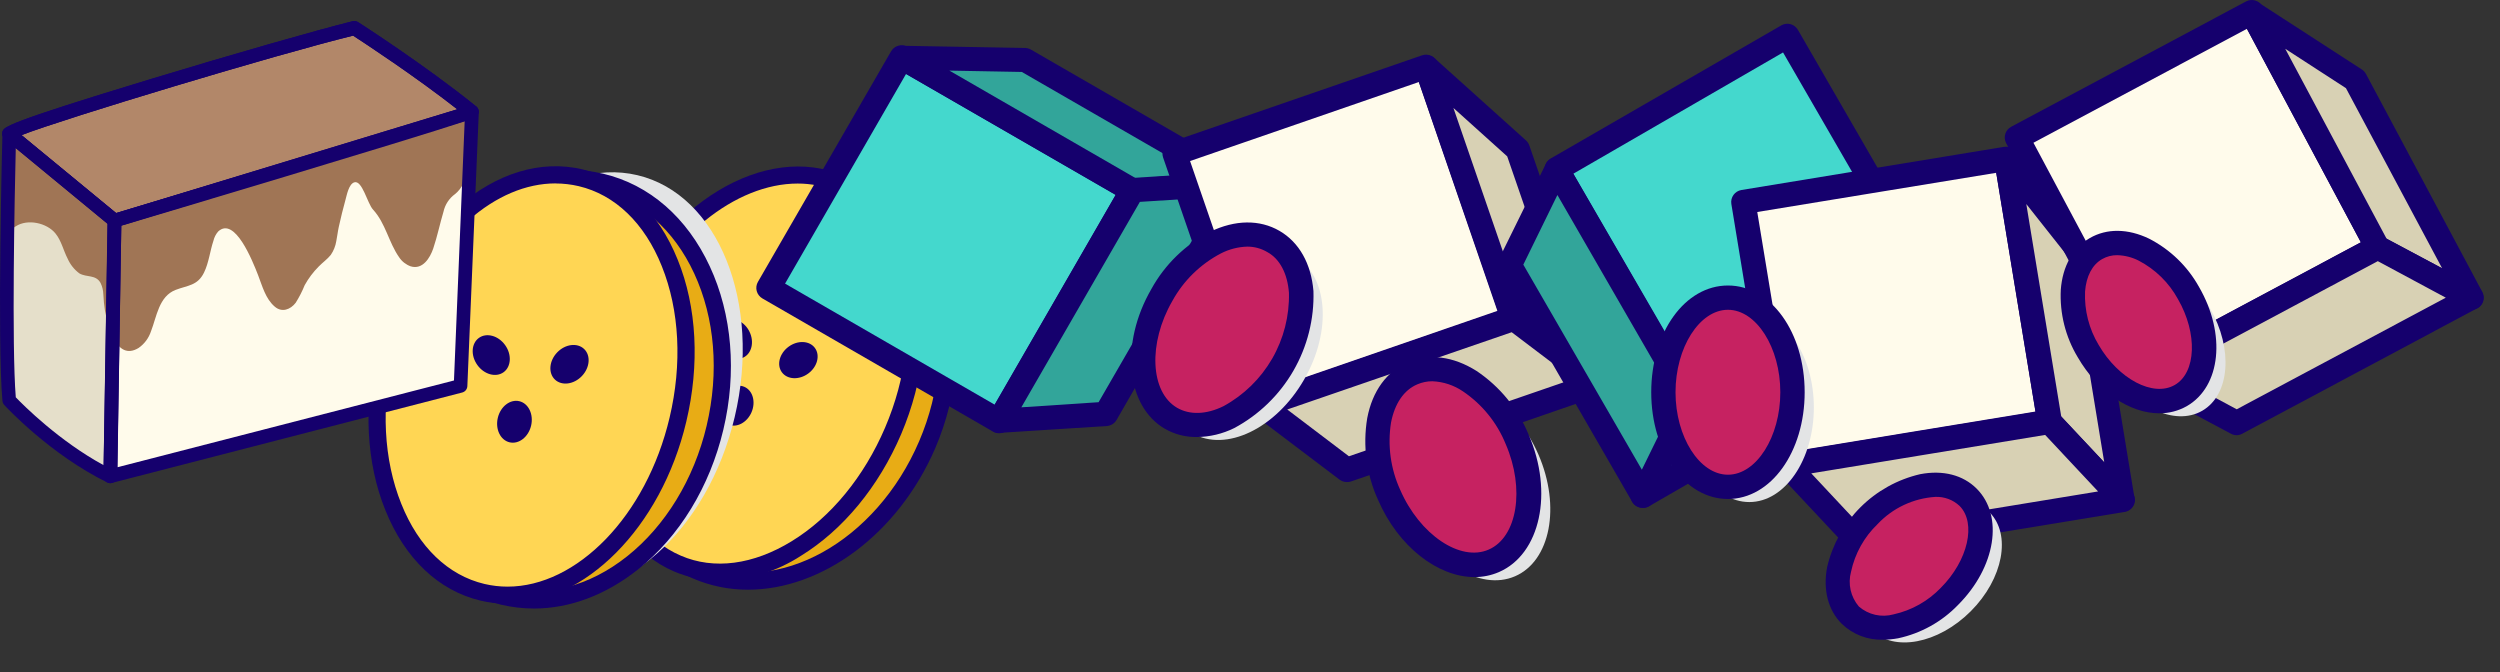 <svg width="119" height="32" viewBox="0 0 119 32" fill="none" xmlns="http://www.w3.org/2000/svg">
<rect x="0" y="0" width="119" height="32" fill="#333333" stroke="none"/>
<path d="M44.129 21.156C46.267 16.161 44.817 10.75 40.891 9.07C36.965 7.389 32.049 10.076 29.911 15.071C27.773 20.066 29.223 25.478 33.149 27.158C37.076 28.839 41.991 26.151 44.129 21.156Z" fill="#E8AC15"/>
<path d="M35.606 28.07C34.707 28.073 33.816 27.891 32.989 27.537C30.973 26.676 29.508 24.875 28.863 22.468C28.228 20.097 28.468 17.414 29.549 14.925C31.773 9.729 36.939 6.941 41.065 8.707C45.191 10.474 46.74 16.136 44.519 21.332C42.736 25.457 39.099 28.07 35.606 28.07ZM38.425 8.982C35.257 8.982 31.926 11.409 30.287 15.236C29.291 17.567 29.064 20.061 29.652 22.257C30.23 24.415 31.531 26.024 33.309 26.788C37.021 28.388 41.707 25.782 43.753 21C45.798 16.218 44.438 11.039 40.731 9.45C40.002 9.139 39.217 8.979 38.425 8.982Z" fill="#15006D"/>
<path d="M42.503 20.512C44.641 15.517 43.514 10.244 39.986 8.734C36.458 7.224 31.865 10.049 29.727 15.044C27.589 20.039 28.716 25.313 32.244 26.823C35.773 28.333 40.366 25.508 42.503 20.512Z" fill="#FFD654"/>
<path d="M34.269 27.642C33.518 27.645 32.775 27.495 32.084 27.201C28.356 25.601 27.131 20.079 29.355 14.886C31.579 9.693 36.42 6.765 40.148 8.36C43.876 9.955 45.104 15.482 42.891 20.676C41.824 23.169 40.13 25.222 38.121 26.459C36.972 27.204 35.638 27.614 34.269 27.642ZM37.968 8.737C35.026 8.737 31.785 11.281 30.105 15.208C28.047 19.988 29.092 25.037 32.406 26.449C33.988 27.135 35.86 26.881 37.682 25.764C39.549 24.621 41.129 22.696 42.13 20.356C44.176 15.576 43.142 10.527 39.828 9.114C39.24 8.863 38.607 8.735 37.968 8.737Z" fill="#15006D"/>
<path d="M35.389 17.016C35.782 16.826 35.912 16.279 35.678 15.794C35.443 15.308 34.935 15.068 34.541 15.258C34.148 15.448 34.019 15.995 34.253 16.48C34.487 16.966 34.995 17.206 35.389 17.016Z" fill="#15006D"/>
<path d="M35.773 19.622C35.985 19.126 35.831 18.585 35.43 18.413C35.028 18.241 34.531 18.504 34.319 19C34.106 19.495 34.26 20.036 34.662 20.208C35.063 20.38 35.561 20.117 35.773 19.622Z" fill="#15006D"/>
<path d="M38.473 17.779C38.907 17.459 39.049 16.915 38.79 16.563C38.531 16.211 37.969 16.185 37.535 16.505C37.101 16.825 36.959 17.369 37.218 17.721C37.477 18.072 38.039 18.098 38.473 17.779Z" fill="#15006D"/>
<g style="mix-blend-mode:multiply">
<g style="mix-blend-mode:multiply">
<path d="M34.971 19.853C36.262 14.406 34.19 9.25 30.342 8.339C26.495 7.427 22.33 11.104 21.039 16.552C19.748 22 21.821 27.155 25.668 28.067C29.515 28.979 33.68 25.301 34.971 19.853Z" fill="#E3E4E5"/>
</g>
</g>
<path d="M34.034 20.35C35.325 14.903 32.9 9.664 28.618 8.649C24.336 7.634 19.818 11.228 18.527 16.676C17.236 22.124 19.661 27.363 23.943 28.377C28.225 29.392 32.743 25.798 34.034 20.35Z" fill="#E8AC15"/>
<path d="M25.421 28.966C24.892 28.966 24.364 28.905 23.849 28.783C21.654 28.262 19.851 26.696 18.774 24.369C17.698 22.043 17.485 19.313 18.13 16.598C19.471 10.941 24.219 7.203 28.712 8.269C30.909 8.787 32.71 10.355 33.787 12.682C34.85 14.968 35.078 17.738 34.431 20.454C33.785 23.169 32.342 25.537 30.37 27.105C28.834 28.324 27.122 28.966 25.421 28.966ZM27.151 8.893C23.538 8.893 20.022 12.145 18.923 16.778C18.319 19.325 18.529 21.898 19.515 24.026C20.484 26.12 22.088 27.528 24.036 27.988C25.983 28.447 28.05 27.912 29.855 26.477C31.661 25.041 33.033 22.82 33.636 20.264C34.239 17.709 34.029 15.144 33.044 13.016C32.075 10.922 30.468 9.514 28.523 9.053C28.074 8.943 27.613 8.887 27.151 8.883V8.893Z" fill="#15006D"/>
<path d="M32.269 19.981C33.56 14.533 31.488 9.378 27.641 8.466C23.793 7.555 19.628 11.232 18.337 16.68C17.046 22.128 19.119 27.283 22.966 28.195C26.813 29.106 30.979 25.429 32.269 19.981Z" fill="#FFD654"/>
<path d="M24.143 28.737C23.715 28.738 23.287 28.688 22.87 28.589C20.877 28.116 19.27 26.589 18.344 24.287C17.43 22.033 17.295 19.297 17.938 16.582C18.58 13.866 19.94 11.485 21.759 9.878C23.618 8.237 25.741 7.592 27.734 8.063C29.727 8.534 31.334 10.063 32.26 12.365C33.174 14.618 33.312 17.354 32.667 20.072C31.465 25.144 27.812 28.737 24.143 28.737ZM26.445 8.73C25.046 8.73 23.608 9.334 22.299 10.49C20.605 11.985 19.339 14.216 18.733 16.769C18.127 19.322 18.255 21.88 19.103 23.985C19.926 26.043 21.332 27.387 23.06 27.796C23.42 27.881 23.789 27.924 24.159 27.924C27.448 27.924 30.761 24.582 31.871 19.885C32.477 17.331 32.347 14.769 31.503 12.673C30.681 10.616 29.275 9.27 27.547 8.861C27.186 8.776 26.816 8.733 26.445 8.733V8.73Z" fill="#15006D"/>
<path d="M23.969 17.719C24.334 17.458 24.368 16.879 24.045 16.428C23.722 15.976 23.164 15.822 22.798 16.083C22.433 16.345 22.398 16.923 22.722 17.375C23.045 17.826 23.603 17.98 23.969 17.719Z" fill="#15006D"/>
<path d="M25.28 20.263C25.408 19.723 25.157 19.201 24.72 19.097C24.283 18.994 23.824 19.348 23.696 19.888C23.568 20.429 23.819 20.951 24.256 21.054C24.694 21.158 25.152 20.804 25.28 20.263Z" fill="#15006D"/>
<path d="M27.696 17.902C28.08 17.501 28.129 16.924 27.805 16.613C27.48 16.302 26.905 16.375 26.521 16.776C26.137 17.177 26.088 17.755 26.413 18.066C26.737 18.376 27.312 18.303 27.696 17.902Z" fill="#15006D"/>
<path d="M22.456 5.323L21.918 18.382L5.261 22.681L5.462 10.507C5.462 10.507 21.045 5.856 22.456 5.323Z" fill="#FFFBEB"/>
<path d="M5.453 10.5L0.436 6.37C0.167 6.149 13.145 2.244 16.866 1.335C16.866 1.335 20.031 3.361 22.456 5.323L5.453 10.5Z" fill="#B28769"/>
<path d="M5.453 10.828C5.377 10.827 5.304 10.8 5.244 10.752L0.227 6.623C0.18 6.582 0.144 6.529 0.124 6.47C0.105 6.411 0.101 6.347 0.114 6.286C0.167 6.05 0.207 5.878 7.203 3.755C11.126 2.563 15.074 1.437 16.787 1.009C16.83 0.999 16.875 0.997 16.919 1.004C16.962 1.012 17.004 1.028 17.042 1.051C17.073 1.071 20.251 3.11 22.661 5.062C22.707 5.099 22.743 5.148 22.763 5.203C22.783 5.259 22.788 5.319 22.777 5.377C22.765 5.436 22.738 5.49 22.699 5.534C22.659 5.578 22.608 5.61 22.551 5.627L5.548 10.806C5.518 10.817 5.486 10.825 5.453 10.828ZM1.025 6.434L5.526 10.145L21.766 5.202C19.733 3.612 17.357 2.054 16.808 1.697C13.095 2.609 3.154 5.611 1.025 6.431V6.434Z" fill="#15006D"/>
<path d="M0.436 6.37C0.436 6.37 0.18 16.196 0.436 19.052C0.436 19.052 2.561 21.358 5.252 22.674L5.453 10.5L0.436 6.37Z" fill="#E5DFCA"/>
<path d="M22.374 7.298C22.374 8.457 21.924 9.034 21.658 9.239C21.378 9.443 21.183 9.742 21.109 10.081C20.937 10.657 20.816 11.25 20.624 11.823C20.47 12.281 20.115 12.852 19.549 12.678C19.325 12.598 19.132 12.447 19 12.248C18.503 11.541 18.354 10.626 17.756 9.976C17.485 9.682 17.241 8.556 16.862 8.68C16.604 8.763 16.509 9.279 16.449 9.495C16.33 9.921 16.224 10.359 16.128 10.791C16.077 11.018 16.055 11.248 16.008 11.475C15.97 11.711 15.881 11.936 15.746 12.133C15.587 12.334 15.352 12.499 15.175 12.682C14.91 12.947 14.684 13.247 14.503 13.575C14.385 13.866 14.242 14.146 14.075 14.412C13.826 14.737 13.419 14.891 13.077 14.595C12.636 14.219 12.486 13.613 12.284 13.095C12.012 12.393 11.171 10.295 10.388 11.016C10.277 11.143 10.198 11.296 10.159 11.461C9.993 11.959 9.943 12.499 9.711 12.975C9.405 13.601 8.94 13.577 8.362 13.798C7.558 14.106 7.459 15.08 7.187 15.77C7.081 16.092 6.874 16.371 6.595 16.564C5.53 17.21 5.131 15.495 4.996 14.785C4.956 14.53 4.931 14.272 4.919 14.014C4.914 13.824 4.869 13.636 4.785 13.465C4.56 13.061 4.121 13.214 3.778 13.013C3.534 12.832 3.342 12.59 3.22 12.312C3.013 11.913 2.927 11.468 2.642 11.115C2.233 10.608 1.313 10.403 0.749 10.773C0.544 10.906 0.354 11.071 0.359 10.707C0.379 9.348 0.407 7.992 0.429 6.634V6.359L5.446 10.489L22.449 5.312L22.374 7.298Z" fill="#A07555"/>
<path d="M5.453 10.828C5.377 10.827 5.304 10.8 5.244 10.752L0.227 6.623C0.18 6.582 0.144 6.529 0.124 6.47C0.105 6.411 0.101 6.347 0.114 6.286C0.167 6.05 0.207 5.878 7.203 3.755C11.126 2.563 15.074 1.437 16.787 1.009C16.83 0.999 16.875 0.997 16.919 1.004C16.962 1.012 17.004 1.028 17.042 1.051C17.073 1.071 20.251 3.11 22.661 5.062C22.707 5.099 22.743 5.148 22.763 5.203C22.783 5.259 22.788 5.319 22.777 5.377C22.765 5.436 22.738 5.49 22.699 5.534C22.659 5.578 22.608 5.61 22.551 5.627L5.548 10.806C5.518 10.817 5.486 10.825 5.453 10.828ZM1.025 6.434L5.526 10.145L21.766 5.202C19.733 3.612 17.357 2.054 16.808 1.697C13.095 2.609 3.154 5.611 1.025 6.431V6.434Z" fill="#15006D"/>
<path d="M5.252 23C5.208 23 5.165 22.992 5.125 22.975C5.085 22.959 5.049 22.934 5.018 22.903C4.988 22.872 4.964 22.836 4.948 22.796C4.931 22.755 4.923 22.712 4.924 22.669L5.126 10.494C5.127 10.425 5.15 10.358 5.192 10.302C5.235 10.247 5.293 10.207 5.36 10.187C5.51 10.145 20.957 5.539 22.35 5.019C22.401 5.001 22.455 4.995 22.508 5.002C22.562 5.009 22.612 5.03 22.656 5.062C22.7 5.093 22.735 5.135 22.759 5.183C22.783 5.232 22.794 5.286 22.791 5.34L22.246 18.382C22.242 18.452 22.217 18.519 22.173 18.573C22.129 18.628 22.068 18.666 22 18.684L5.343 22.983C5.314 22.992 5.283 22.998 5.252 23ZM5.775 10.736L5.592 22.24L21.609 18.111L22.118 5.777C19.379 6.687 7.642 10.189 5.775 10.745V10.736Z" fill="#15006D"/>
<path d="M5.252 23C5.202 23 5.153 22.989 5.109 22.967C2.398 21.64 0.284 19.37 0.202 19.275C0.152 19.221 0.122 19.153 0.116 19.081C-0.139 16.238 0.105 6.764 0.116 6.361C0.117 6.301 0.135 6.242 0.167 6.191C0.199 6.14 0.245 6.099 0.299 6.072C0.354 6.047 0.416 6.037 0.476 6.045C0.537 6.054 0.594 6.079 0.641 6.118L5.66 10.247C5.698 10.278 5.729 10.318 5.749 10.363C5.77 10.407 5.78 10.456 5.779 10.505L5.578 22.68C5.576 22.735 5.561 22.788 5.534 22.836C5.506 22.884 5.467 22.924 5.42 22.952C5.37 22.984 5.311 23 5.252 23ZM0.751 18.911C1.117 19.295 2.819 20.994 4.931 22.142L5.115 10.652L0.751 7.049C0.696 9.277 0.553 16.425 0.751 18.911Z" fill="#15006D"/>
<path d="M53.895 9.068L42.919 2.731L36.582 13.707L47.558 20.044L53.895 9.068Z" fill="#44D8CD"/>
<path d="M47.554 20.622C47.453 20.622 47.353 20.595 47.266 20.544L36.291 14.206C36.225 14.168 36.167 14.118 36.121 14.057C36.074 13.997 36.04 13.928 36.02 13.855C36 13.782 35.995 13.705 36.005 13.63C36.015 13.554 36.04 13.481 36.078 13.416L42.416 2.441C42.493 2.309 42.618 2.213 42.766 2.173C42.839 2.152 42.916 2.147 42.992 2.157C43.068 2.167 43.141 2.192 43.206 2.231L54.18 8.566C54.313 8.643 54.41 8.769 54.45 8.917C54.49 9.065 54.47 9.223 54.394 9.356L48.056 20.33C48.006 20.419 47.933 20.494 47.844 20.545C47.756 20.596 47.656 20.623 47.554 20.622ZM37.369 13.5L47.343 19.259L53.102 9.278L43.128 3.519L37.369 13.5Z" fill="#15006D"/>
<path d="M53.931 9.078L42.957 2.739L48.79 2.846L58.978 8.728L53.931 9.078Z" fill="#32A59A"/>
<path d="M53.931 9.657C53.83 9.656 53.731 9.629 53.643 9.579L42.669 3.257C42.557 3.194 42.469 3.095 42.42 2.976C42.37 2.858 42.362 2.726 42.396 2.602C42.431 2.478 42.505 2.369 42.609 2.292C42.712 2.216 42.838 2.176 42.967 2.179L48.794 2.283C48.891 2.285 48.987 2.312 49.072 2.36L59.26 8.242C59.366 8.305 59.45 8.4 59.499 8.513C59.548 8.627 59.559 8.753 59.532 8.873C59.504 8.994 59.438 9.102 59.344 9.182C59.251 9.263 59.134 9.311 59.01 9.32L53.967 9.67L53.931 9.657ZM45.191 3.361L54.074 8.489L57.055 8.281L48.638 3.425L45.191 3.361Z" fill="#15006D"/>
<path d="M52.639 19.702L47.573 20.036L53.912 9.062L58.978 8.728L52.639 19.702Z" fill="#32A59A"/>
<path d="M47.573 20.615C47.472 20.616 47.372 20.589 47.284 20.538C47.196 20.487 47.123 20.414 47.072 20.326C47.022 20.238 46.995 20.138 46.995 20.037C46.996 19.935 47.023 19.835 47.075 19.748L53.41 8.76C53.458 8.678 53.525 8.609 53.605 8.559C53.686 8.508 53.778 8.479 53.873 8.472L58.939 8.149C59.043 8.141 59.148 8.162 59.241 8.209C59.334 8.256 59.412 8.328 59.467 8.417C59.521 8.507 59.549 8.61 59.549 8.715C59.549 8.82 59.521 8.923 59.467 9.013L53.148 19.991C53.1 20.073 53.033 20.142 52.952 20.192C52.871 20.243 52.78 20.272 52.685 20.279L47.618 20.602L47.573 20.615ZM54.258 9.609L48.616 19.388L52.293 19.145L57.936 9.376L54.258 9.609Z" fill="#15006D"/>
<path d="M72.023 15.153L67.891 3.172L55.91 7.304L60.042 19.285L72.023 15.153Z" fill="#FFFBEB"/>
<path d="M60.043 19.867C59.923 19.868 59.806 19.83 59.709 19.761C59.611 19.691 59.538 19.593 59.499 19.479L55.365 7.501C55.34 7.429 55.329 7.353 55.333 7.277C55.338 7.201 55.357 7.126 55.391 7.058C55.457 6.922 55.573 6.818 55.715 6.766L67.693 2.632C67.838 2.583 67.998 2.593 68.136 2.66C68.274 2.727 68.38 2.847 68.431 2.992L72.561 14.97C72.587 15.041 72.598 15.118 72.594 15.194C72.589 15.27 72.569 15.345 72.536 15.413C72.469 15.549 72.354 15.655 72.212 15.708L60.234 19.838C60.173 19.859 60.108 19.869 60.043 19.867ZM56.647 7.666L60.402 18.553L71.276 14.798L67.534 3.905L56.647 7.666Z" fill="#15006D"/>
<path d="M72.047 15.19L67.916 3.212L72.251 7.113L76.087 18.233L72.047 15.19Z" fill="#D8D1B4"/>
<path d="M76.087 18.812C75.962 18.813 75.84 18.772 75.74 18.696L71.7 15.653C71.609 15.584 71.54 15.489 71.503 15.381L67.369 3.403C67.326 3.282 67.324 3.149 67.365 3.027C67.406 2.905 67.486 2.8 67.593 2.729C67.7 2.658 67.829 2.624 67.957 2.635C68.085 2.645 68.206 2.697 68.301 2.784L72.639 6.685C72.711 6.752 72.765 6.836 72.798 6.928L76.634 18.048C76.672 18.164 76.673 18.289 76.636 18.406C76.599 18.522 76.525 18.624 76.427 18.696C76.329 18.77 76.21 18.811 76.087 18.812ZM72.526 14.837L74.915 16.633L71.743 7.443L69.182 5.138L72.526 14.837Z" fill="#15006D"/>
<path d="M64.106 22.367L60.062 19.298L72.043 15.167L76.087 18.233L64.106 22.367Z" fill="#D8D1B4"/>
<path d="M64.106 22.946C63.979 22.945 63.857 22.903 63.756 22.826L59.713 19.767C59.629 19.705 59.564 19.62 59.525 19.523C59.486 19.426 59.475 19.32 59.493 19.217C59.509 19.113 59.553 19.016 59.62 18.935C59.688 18.855 59.776 18.794 59.875 18.76L71.853 14.63C71.942 14.598 72.038 14.589 72.132 14.604C72.226 14.618 72.314 14.656 72.39 14.714L76.433 17.783C76.516 17.846 76.58 17.931 76.619 18.028C76.657 18.125 76.669 18.231 76.653 18.334C76.636 18.438 76.592 18.534 76.525 18.614C76.458 18.695 76.37 18.755 76.271 18.79L64.294 22.923C64.233 22.941 64.169 22.948 64.106 22.946ZM61.273 19.492L64.209 21.719L74.892 18.038L71.956 15.814L61.273 19.492Z" fill="#15006D"/>
<path d="M80.438 19.02L91.414 12.683L85.077 1.707L74.101 8.044L80.438 19.02Z" fill="#44D8CD"/>
<path d="M80.441 19.599C80.339 19.599 80.239 19.572 80.151 19.521C80.063 19.47 79.99 19.396 79.939 19.307L73.601 8.333C73.525 8.2 73.504 8.042 73.544 7.894C73.584 7.746 73.681 7.62 73.814 7.543L84.789 1.208C84.854 1.17 84.927 1.145 85.002 1.135C85.077 1.124 85.154 1.129 85.227 1.149C85.301 1.168 85.37 1.202 85.43 1.249C85.49 1.295 85.541 1.353 85.579 1.418L91.917 12.393C91.955 12.459 91.979 12.532 91.988 12.607C91.998 12.683 91.992 12.759 91.972 12.833C91.953 12.906 91.919 12.975 91.873 13.035C91.827 13.095 91.769 13.145 91.703 13.182L80.729 19.521C80.641 19.572 80.542 19.598 80.441 19.599ZM74.892 8.268L80.664 18.229L90.638 12.47L84.873 2.496L74.892 8.268Z" fill="#15006D"/>
<path d="M80.409 19.048L91.386 12.713L88.379 17.712L78.191 23.593L80.409 19.048Z" fill="#32A59A"/>
<path d="M78.191 24.173C78.045 24.172 77.904 24.117 77.796 24.018C77.706 23.933 77.645 23.822 77.623 23.7C77.6 23.578 77.616 23.453 77.67 23.341L79.891 18.809C79.94 18.705 80.021 18.619 80.121 18.563L91.095 12.224C91.206 12.16 91.335 12.135 91.462 12.152C91.59 12.169 91.707 12.229 91.797 12.32C91.887 12.411 91.944 12.53 91.96 12.658C91.975 12.785 91.947 12.914 91.881 13.024L88.874 18.022C88.823 18.106 88.752 18.176 88.667 18.226L78.479 24.108C78.391 24.155 78.291 24.177 78.191 24.173ZM80.852 19.463L79.541 22.146L87.958 17.291L89.732 14.338L80.852 19.463Z" fill="#15006D"/>
<path d="M71.856 12.619L74.096 8.064L80.434 19.039L78.191 23.593L71.856 12.619Z" fill="#32A59A"/>
<path d="M78.191 24.173C78.089 24.173 77.989 24.146 77.901 24.095C77.813 24.044 77.74 23.97 77.689 23.882L71.354 12.907C71.306 12.825 71.28 12.733 71.276 12.638C71.273 12.543 71.293 12.449 71.335 12.364L73.578 7.809C73.625 7.715 73.696 7.635 73.784 7.578C73.873 7.521 73.975 7.489 74.08 7.485C74.184 7.48 74.288 7.504 74.38 7.555C74.472 7.606 74.547 7.681 74.598 7.773L80.933 18.751C80.981 18.833 81.007 18.925 81.011 19.02C81.014 19.115 80.994 19.209 80.953 19.294L78.722 23.849C78.677 23.944 78.606 24.024 78.518 24.081C78.43 24.138 78.328 24.17 78.224 24.173H78.191ZM72.51 12.597L78.152 22.357L79.771 19.052L74.132 9.282L72.51 12.597Z" fill="#15006D"/>
<path d="M97.546 20.07L95.491 7.564L82.985 9.619L85.04 22.125L97.546 20.07Z" fill="#FFFBEB"/>
<path d="M85.038 22.7C84.901 22.7 84.768 22.651 84.663 22.562C84.559 22.473 84.49 22.35 84.468 22.215L82.412 9.709C82.388 9.558 82.424 9.403 82.514 9.279C82.603 9.155 82.737 9.071 82.888 9.045L95.394 6.99C95.545 6.964 95.701 7 95.826 7.09C95.951 7.179 96.035 7.314 96.061 7.466L98.113 19.974C98.138 20.125 98.101 20.28 98.012 20.404C97.923 20.529 97.788 20.613 97.637 20.638L85.132 22.681L85.038 22.7ZM83.646 10.091L85.52 21.457L96.886 19.589L95.018 8.226L83.646 10.091Z" fill="#15006D"/>
<path d="M97.56 20.104L95.504 7.598L99.12 12.176L101.03 23.785L97.56 20.104Z" fill="#D8D1B4"/>
<path d="M101.03 24.364C100.951 24.364 100.873 24.348 100.801 24.317C100.728 24.285 100.663 24.24 100.609 24.183L97.139 20.502C97.061 20.417 97.009 20.311 96.99 20.198L94.934 7.692C94.913 7.565 94.935 7.436 94.996 7.323C95.058 7.21 95.154 7.12 95.272 7.069C95.389 7.017 95.521 7.005 95.645 7.036C95.77 7.067 95.881 7.138 95.96 7.239L99.576 11.82C99.636 11.896 99.676 11.986 99.693 12.082L101.6 23.691C101.619 23.814 101.598 23.94 101.54 24.051C101.482 24.161 101.389 24.249 101.276 24.302C101.2 24.341 101.116 24.363 101.03 24.364ZM98.116 19.832L100.162 22.007L98.589 12.415L96.452 9.712L98.116 19.832Z" fill="#15006D"/>
<path d="M88.521 25.84L85.054 22.134L97.56 20.078L101.03 23.785L88.521 25.84Z" fill="#D8D1B4"/>
<path d="M88.521 26.416C88.445 26.416 88.369 26.4 88.298 26.37C88.228 26.34 88.164 26.297 88.11 26.242L84.64 22.535C84.568 22.458 84.518 22.364 84.496 22.261C84.475 22.158 84.482 22.051 84.517 21.952C84.551 21.853 84.611 21.765 84.69 21.698C84.77 21.63 84.867 21.585 84.97 21.567L97.475 19.515C97.569 19.5 97.665 19.508 97.754 19.538C97.844 19.569 97.925 19.621 97.99 19.689L101.46 23.396C101.534 23.472 101.586 23.566 101.609 23.669C101.633 23.772 101.628 23.88 101.594 23.98C101.561 24.08 101.5 24.17 101.42 24.238C101.339 24.306 101.241 24.351 101.137 24.367L88.628 26.423L88.521 26.416ZM86.216 22.532L88.735 25.222L99.868 23.393L97.349 20.703L86.216 22.532Z" fill="#15006D"/>
<path d="M113.144 11.765L107.177 0.584L95.996 6.551L101.963 17.732L113.144 11.765Z" fill="#FFFBEB"/>
<path d="M101.972 18.317C101.867 18.316 101.764 18.287 101.674 18.233C101.584 18.179 101.51 18.102 101.46 18.009L95.494 6.818C95.422 6.683 95.406 6.524 95.45 6.378C95.495 6.231 95.596 6.107 95.731 6.035L106.912 0.068C107.047 -0.004 107.206 -0.02 107.353 0.025C107.499 0.069 107.623 0.17 107.695 0.305L113.662 11.486C113.698 11.553 113.72 11.626 113.728 11.701C113.736 11.777 113.728 11.853 113.706 11.926C113.684 11.998 113.648 12.066 113.6 12.124C113.552 12.183 113.492 12.231 113.425 12.266L102.244 18.236C102.161 18.285 102.068 18.313 101.972 18.317ZM96.792 6.795L102.215 16.957L112.376 11.532L106.951 1.373L96.792 6.795Z" fill="#15006D"/>
<path d="M113.179 11.8L107.213 0.622L112.108 3.791L117.647 14.17L113.179 11.8Z" fill="#D8D1B4"/>
<path d="M117.647 14.746C117.553 14.747 117.461 14.725 117.378 14.681L112.907 12.321C112.806 12.268 112.724 12.184 112.671 12.082L106.702 0.894C106.642 0.78 106.621 0.65 106.643 0.524C106.664 0.398 106.727 0.282 106.821 0.195C106.916 0.108 107.036 0.055 107.164 0.044C107.292 0.034 107.42 0.066 107.527 0.136L112.422 3.306C112.504 3.359 112.572 3.433 112.619 3.519L118.158 13.898C118.216 14.007 118.238 14.132 118.22 14.254C118.202 14.377 118.145 14.49 118.058 14.578C117.948 14.686 117.801 14.746 117.647 14.746ZM113.607 11.373L116.245 12.771L111.667 4.196L108.777 2.322L113.607 11.373Z" fill="#15006D"/>
<path d="M106.468 20.136L101.991 17.744L113.17 11.778L117.647 14.17L106.468 20.136Z" fill="#D8D1B4"/>
<path d="M106.468 20.716C106.374 20.716 106.28 20.692 106.197 20.648L101.706 18.255C101.614 18.206 101.536 18.133 101.482 18.043C101.427 17.953 101.399 17.85 101.399 17.745C101.399 17.64 101.427 17.538 101.482 17.448C101.536 17.358 101.614 17.285 101.706 17.236L112.885 11.266C112.969 11.222 113.063 11.198 113.158 11.198C113.254 11.198 113.347 11.222 113.432 11.266L117.906 13.658C117.999 13.707 118.076 13.781 118.131 13.87C118.185 13.96 118.213 14.063 118.213 14.168C118.213 14.273 118.185 14.376 118.131 14.466C118.076 14.556 117.999 14.629 117.906 14.678L106.727 20.648C106.648 20.69 106.559 20.714 106.468 20.716ZM103.231 17.744L106.468 19.482L116.42 14.17L113.183 12.431L103.231 17.744Z" fill="#15006D"/>
<g style="mix-blend-mode:multiply">
<path d="M72.118 27.429C73.801 26.7 74.3 24.11 73.233 21.644C72.165 19.178 69.935 17.77 68.251 18.499C66.568 19.228 66.069 21.818 67.136 24.284C68.204 26.75 70.434 28.158 72.118 27.429Z" fill="#E3E4E5"/>
</g>
<g style="mix-blend-mode:multiply">
<path d="M104.827 19.552C106.146 18.79 106.311 16.606 105.196 14.674C104.08 12.741 102.106 11.792 100.787 12.554C99.468 13.316 99.303 15.499 100.418 17.432C101.534 19.364 103.508 20.313 104.827 19.552Z" fill="#E3E4E5"/>
</g>
<g style="mix-blend-mode:multiply">
<path d="M93.806 29.098C95.355 27.55 95.754 25.438 94.697 24.381C93.64 23.324 91.528 23.722 89.979 25.271C88.43 26.82 88.031 28.932 89.088 29.989C90.145 31.046 92.257 30.647 93.806 29.098Z" fill="#E3E4E5"/>
</g>
<g style="mix-blend-mode:multiply">
<path d="M62.072 18.073C63.416 15.746 63.217 13.116 61.628 12.199C60.04 11.282 57.663 12.425 56.319 14.752C54.976 17.079 55.174 19.709 56.763 20.626C58.351 21.544 60.728 20.401 62.072 18.073Z" fill="#E3E4E5"/>
</g>
<g style="mix-blend-mode:multiply">
<path d="M83.267 23.898C84.964 23.898 86.339 21.882 86.339 19.395C86.339 16.908 84.964 14.892 83.267 14.892C81.57 14.892 80.195 16.908 80.195 19.395C80.195 21.882 81.57 23.898 83.267 23.898Z" fill="#E3E4E5"/>
</g>
<path d="M71.096 26.706C72.779 25.977 73.278 23.387 72.211 20.921C71.143 18.455 68.913 17.047 67.23 17.775C65.546 18.504 65.047 21.094 66.115 23.56C67.182 26.026 69.412 27.434 71.096 26.706Z" fill="#C62261"/>
<path d="M70.179 27.468C68.447 27.468 66.56 26.028 65.592 23.788C65.039 22.573 64.861 21.22 65.08 19.903C65.326 18.608 66.013 17.673 67.023 17.242C68.033 16.811 69.175 16.96 70.282 17.656C71.391 18.399 72.254 19.453 72.762 20.686C73.957 23.441 73.322 26.378 71.347 27.232C70.978 27.391 70.581 27.471 70.179 27.468ZM68.181 18.148C67.936 18.147 67.692 18.197 67.466 18.294C66.819 18.569 66.388 19.213 66.213 20.113C66.04 21.201 66.192 22.317 66.65 23.318C67.576 25.448 69.509 26.753 70.859 26.161C72.225 25.572 72.597 23.27 71.671 21.137C71.257 20.117 70.548 19.243 69.635 18.628C69.205 18.335 68.701 18.169 68.181 18.148Z" fill="#15006D"/>
<path d="M103.808 18.828C105.127 18.066 105.292 15.883 104.176 13.95C103.061 12.018 101.087 11.069 99.768 11.83C98.449 12.592 98.284 14.776 99.399 16.708C100.515 18.641 102.489 19.59 103.808 18.828Z" fill="#C62261"/>
<path d="M102.781 19.673C101.396 19.673 99.868 18.679 98.897 16.999C98.316 16.032 98.037 14.914 98.094 13.788C98.178 12.671 98.667 11.797 99.476 11.331C100.285 10.865 101.286 10.874 102.296 11.36C103.299 11.874 104.128 12.676 104.675 13.662C105.97 15.905 105.714 18.395 104.096 19.33C103.695 19.558 103.242 19.676 102.781 19.673ZM100.787 12.147C100.532 12.142 100.28 12.207 100.059 12.334C99.589 12.603 99.305 13.15 99.249 13.875C99.21 14.769 99.435 15.654 99.897 16.42C100.836 18.038 102.487 18.916 103.516 18.326C104.546 17.737 104.61 15.866 103.672 14.241C103.243 13.454 102.589 12.814 101.794 12.402C101.481 12.244 101.137 12.157 100.787 12.147Z" fill="#15006D"/>
<path d="M92.791 28.374C94.339 26.826 94.738 24.713 93.681 23.657C92.624 22.6 90.512 22.998 88.963 24.547C87.415 26.096 87.016 28.208 88.073 29.265C89.13 30.322 91.242 29.923 92.791 28.374Z" fill="#C62261"/>
<path d="M89.628 30.45C89.266 30.461 88.906 30.4 88.569 30.269C88.231 30.138 87.923 29.941 87.663 29.689C87.016 29.042 86.767 28.071 86.971 26.996C87.222 25.918 87.77 24.933 88.553 24.151C89.335 23.369 90.321 22.821 91.399 22.571C92.484 22.363 93.439 22.609 94.089 23.26C95.384 24.555 95.002 26.996 93.199 28.799C92.428 29.597 91.438 30.148 90.353 30.382C90.114 30.426 89.872 30.449 89.628 30.45ZM92.121 23.652C91.074 23.72 90.091 24.182 89.373 24.947C88.735 25.559 88.295 26.348 88.11 27.213C88.032 27.498 88.025 27.799 88.09 28.088C88.155 28.377 88.29 28.645 88.482 28.87C88.706 29.064 88.975 29.2 89.264 29.265C89.553 29.33 89.854 29.322 90.14 29.242C90.996 29.052 91.776 28.613 92.383 27.98C93.678 26.685 94.089 24.895 93.273 24.079C93.119 23.935 92.938 23.823 92.74 23.75C92.542 23.677 92.332 23.643 92.121 23.652Z" fill="#15006D"/>
<path d="M61.053 17.352C62.397 15.025 62.199 12.395 60.61 11.478C59.021 10.561 56.644 11.704 55.301 14.031C53.957 16.358 54.156 18.988 55.744 19.905C57.333 20.823 59.71 19.68 61.053 17.352Z" fill="#C62261"/>
<path d="M56.968 20.803C56.438 20.81 55.916 20.676 55.456 20.415C53.594 19.34 53.3 16.352 54.808 13.752C55.452 12.585 56.429 11.636 57.615 11.027C58.794 10.457 59.962 10.444 60.901 10.988C61.84 11.531 62.41 12.548 62.52 13.853C62.561 15.183 62.23 16.498 61.564 17.651C60.898 18.803 59.924 19.747 58.751 20.376C58.197 20.651 57.587 20.797 56.968 20.803ZM59.386 11.739C58.944 11.749 58.51 11.86 58.117 12.062C57.139 12.573 56.333 13.361 55.802 14.329C54.64 16.342 54.747 18.67 56.035 19.414C56.634 19.757 57.418 19.738 58.24 19.333C59.204 18.807 60.005 18.025 60.554 17.074C61.103 16.122 61.38 15.038 61.354 13.94C61.286 13.027 60.92 12.321 60.322 11.998C60.038 11.83 59.715 11.741 59.386 11.739Z" fill="#15006D"/>
<path d="M82.251 23.173C83.947 23.173 85.323 21.157 85.323 18.67C85.323 16.183 83.947 14.167 82.251 14.167C80.554 14.167 79.178 16.183 79.178 18.67C79.178 21.157 80.554 23.173 82.251 23.173Z" fill="#C62261"/>
<path d="M82.251 23.752C80.201 23.752 78.599 21.518 78.599 18.67C78.599 15.821 80.201 13.59 82.251 13.59C84.3 13.59 85.902 15.821 85.902 18.67C85.902 21.518 84.296 23.752 82.251 23.752ZM82.251 14.746C80.897 14.746 79.755 16.543 79.755 18.67C79.755 20.797 80.897 22.596 82.251 22.596C83.604 22.596 84.743 20.797 84.743 18.67C84.743 16.543 83.6 14.746 82.251 14.746Z" fill="#15006D"/>
</svg>
